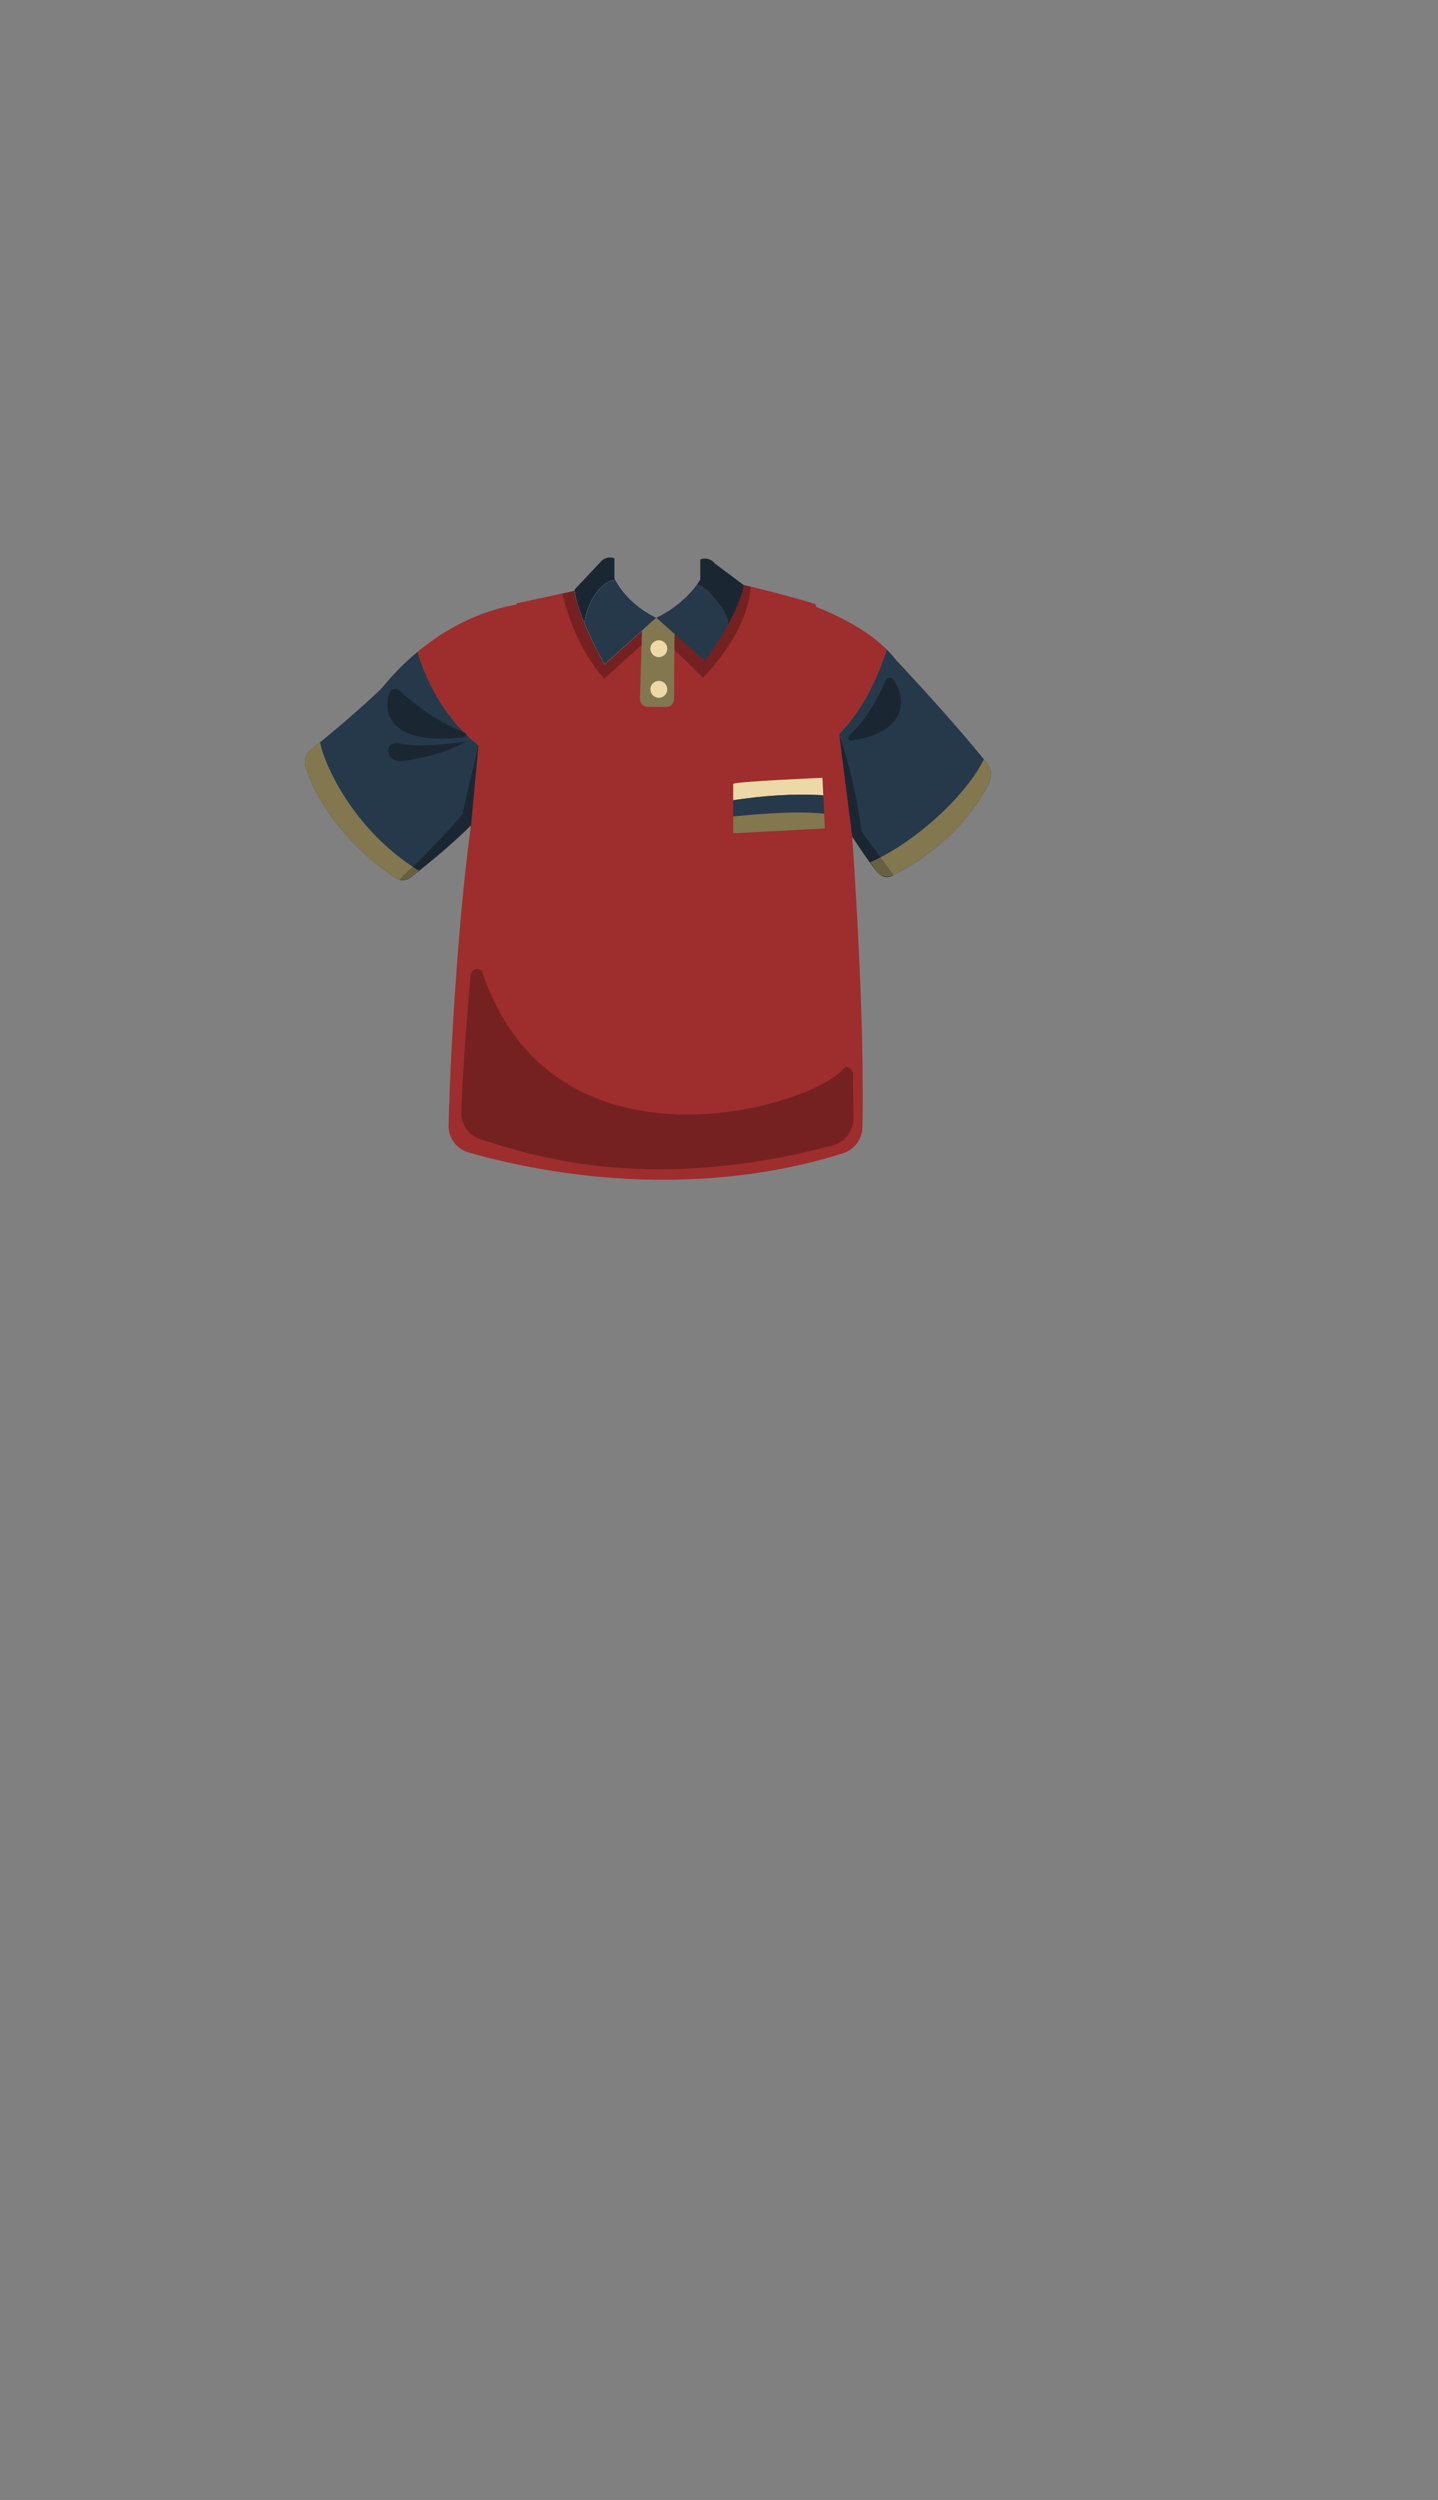 <svg xmlns="http://www.w3.org/2000/svg" width="1262.35" height="2193.94" viewBox="0 0 1262.35 2193.94"><rect x="0" y="0" width="1262.35" height="2193.94" fill="#808080" stroke="none"/><title>2_men_shirt_11</title><g id="Layer_2" data-name="Layer 2"><g id="Layer_148" data-name="Layer 148"><g id="_2_men_shirt_11" data-name="2_men_shirt_11"><rect width="1262.35" height="2193.94" fill="none"/><path d="M366.55,572.08a221.66,221.66,0,0,0-31,31.39c-1.67,2.06-34.87,32.87-62.36,54A14.16,14.16,0,0,0,268.25,673c13.47,42.45,50.68,79.57,79.58,97.69a11,11,0,0,0,12.54-.62c26-20.23,42.5-35.46,49.41-42.1,2.44-24.88,6.45-49.48,10.3-74C394.34,634.18,376.33,603.85,366.55,572.08Z" fill="#26394a"/><path d="M866.53,670c-27.32-34.86-80.29-91.18-80.29-91.18a91.88,91.88,0,0,0-7.82-8.83c-8.93,26.94-21.32,52.81-41.88,74.18,9.52,30.48,12.76,62,14.18,93.77,4.25,6.07,12.81,18.27,18.54,26.37a11.81,11.81,0,0,0,14.86,3.75c30-14.82,65.74-43.28,84.16-81.14A16,16,0,0,0,866.53,670Z" fill="#26394a"/><path d="M750.72,737.94c-1.42-31.76-4.66-63.29-14.18-93.77,20.56-21.37,33-47.24,41.88-74.18-15.85-15.78-38.74-28.09-61.81-37.35q-.48-1.32-1-2.52c-10.69-3.53-29.62-8.61-44.59-12.35-6.64-1.73-12.79-3.17-18.2-4.31-7.21-1.53-15.26-2.7-22.13-3.54-12.87,15.86-33.6,31.75-54.49,32.2-18.2.39-37.16-15.49-50.44-29.73l-17.2,5.28-54.84,11.74-.59,1.18c-33.47,6-62.85,21.81-86.62,41.49,9.78,31.77,27.79,62.1,53.53,81.79-3.85,24.57-7.86,49.17-10.3,74,2.49-2.39,3.75-3.68,3.75-3.68-5.26,38.57-9.19,80.28-12.11,119.42,0,.2,0,.4-.05.6-5.46,73.32-6.89,118.54-7.52,143.25a24.17,24.17,0,0,0,17.5,23.89c105.17,29.84,224.12,33.81,328.71.76a24.3,24.3,0,0,0,17.05-22.62c2.23-102.68-9-255.21-9-255.3S749.11,735.66,750.72,737.94Z" fill="#9e2d2d"/><path d="M413.53,724.24s-8.91,8.66-21.95,20.2C406.18,731.78,413.53,724.24,413.53,724.24Z" fill="none"/><path d="M420.08,653.87s-8.67,35.78-14.2,61c0,0-24.12,27.77-47.06,49.3-3.29,3.09-6.07,5.76-8,7.82a10.94,10.94,0,0,0,9.58-1.92c12.66-9.85,23.06-18.51,31.21-25.58,13-11.54,21.95-20.2,21.95-20.2C413.32,725.79,420.08,653.87,420.08,653.87Z" fill="#1a2733"/><path d="M748.12,734.24s12.52,19.46,21.14,30.07c7.45,9.16,14.86,3.74,14.86,3.74l-27.88-38.64c-6.12-48.94-19.42-84.23-19.42-84.23Z" fill="#1a2733"/><path d="M406.85,647c2.46-.3,3.31-2.74,1.4-4-27.47-11.38-40.18-21.72-58.07-37.54-2.65-1.7-6.63-.77-7.73,1.78C334.12,626.59,344.91,654.74,406.85,647Z" fill="#1a2733"/><path d="M409.29,650.8s-39.85,6.17-57.68,1.75c-15.91-3.95-13.75,18.09,2.71,15.35S386.66,662.62,409.29,650.8Z" fill="#1a2733"/><path d="M747,649.91a2.3,2.3,0,0,1-2.24-3.54c17.53-17.44,24.13-30.43,33.06-49.94a3.9,3.9,0,0,1,6.42-.08C796.36,613.17,796.51,643,747,649.91Z" fill="#1a2733"/><path d="M575.88,554.47l41.3,40.24s39.48-38.61,41.76-79.88c-2.39-.56-4.46-1-6.08-1.37-7.21-1.53-15.26-2.7-22.13-3.54-12.87,15.86-33.6,31.75-54.49,32.2-18.2.39-37.16-15.49-50.44-29.73l-17.2,5.28-14.87,3.19c4,17.59,13.9,48.63,36.62,74.9Z" fill="#752121"/><path d="M563.76,547.76l-2,65.63a6.82,6.82,0,0,0,6.73,6.82l16.26.23a6.83,6.83,0,0,0,6.92-6.57l.57-66.52-16-5.23Z" fill="#82774f"/><path d="M539.53,489.88v17.65s9.18,21.18,36.71,34.59l-45.53,40.94s-23.65-40.94-26.47-65.65l22.58-24S531.06,487.06,539.53,489.88Z" fill="#fff"/><path d="M611.84,513c-4.82,6.66-16,19.6-35.6,29.15l42.35,37.76a252.45,252.45,0,0,0,20.93-32.44,30.66,30.66,0,0,0-5.93-14.26C627.9,525.86,621.54,515.89,611.84,513Z" fill="#26394a"/><path d="M627.41,494.47s-4.23-6.35-12.7-3.53v17.65a46.76,46.76,0,0,1-2.87,4.38c9.7,2.92,16.06,12.89,21.75,20.21a30.66,30.66,0,0,1,5.93,14.26c5.13-9.7,12.33-25.12,13.34-34Z" fill="#1a2733"/><circle cx="578.35" cy="569.29" r="7.41" fill="#edd9a7"/><circle cx="578.35" cy="604.94" r="7.41" fill="#edd9a7"/><path d="M413.14,855.62c-2.63,29.76-7.27,86.13-8.08,120.91a23.72,23.72,0,0,0,16.58,23.19c40.66,12.78,144.36,49.22,308.78,5.59,10.88-2.88,18.81-12.17,18.71-23.42l-.35-39.47c0-4-5.44-8.17-7.88-5-25.25,33.13-254,103-317.37-83.91C421.76,848.33,413.62,850.13,413.14,855.62Z" fill="#752121"/><path d="M540.1,508.71c-.38-.75-.57-1.18-.57-1.18V489.88c-8.47-2.82-12.71,3.53-12.71,3.53l-22.58,24c1,8.67,4.54,19.34,8.74,29.53C515.12,530.64,525.07,511.43,540.1,508.71Z" fill="#1a2733"/><path d="M576.24,542.12c-23.68-11.53-33.77-28.79-36.14-33.41-15,2.72-25,21.93-27.12,38.23a342.82,342.82,0,0,0,17.73,36.12Z" fill="#26394a"/><path d="M722.73,697.92,722,682.59s-75.18,3.17-78.35,5.29v14.36C669.8,698.31,696,696.32,722.73,697.92Z" fill="#edd9a7"/><path d="M723.5,714.05l-.77-16.13c-26.7-1.6-52.93.39-79.08,4.32v14.23C670.46,714.11,697.23,711.65,723.5,714.05Z" fill="#26394a"/><path d="M643.65,716.47v14.82l80.47-4.23-.62-13C697.23,711.65,670.46,714.11,643.65,716.47Z" fill="#82774f"/><path d="M351.91,772.17a10.16,10.16,0,0,1-1.07-.22A10.16,10.16,0,0,0,351.91,772.17Z" fill="#82774f"/><path d="M354.39,772.29c-.36,0-.71,0-1.06,0C353.68,772.32,354,772.31,354.39,772.29Z" fill="#82774f"/><path d="M353.11,772.3c-.3,0-.61,0-.91-.09C352.5,772.25,352.81,772.28,353.11,772.3Z" fill="#82774f"/><path d="M355.6,772.14c-.29.05-.59.09-.89.12C355,772.23,355.31,772.19,355.6,772.14Z" fill="#82774f"/><path d="M359.17,770.83c-.32.18-.65.36-1,.51C358.52,771.19,358.85,771,359.17,770.83Z" fill="#82774f"/><path d="M358.05,771.4c-.29.13-.6.24-.9.34C357.45,771.64,357.76,771.53,358.05,771.4Z" fill="#82774f"/><path d="M360.36,770c-.3.23-.62.44-.93.64C359.74,770.47,360.06,770.26,360.36,770Z" fill="#82774f"/><path d="M356.84,771.84a9.17,9.17,0,0,1-1,.27A9.17,9.17,0,0,0,356.84,771.84Z" fill="#82774f"/><path d="M360.37,770c1.33-1,2.63-2,3.9-3.06l-3.9,3.06Z" fill="#82774f"/><path d="M358.82,764.12l3.6-3.42c-54.24-35.89-78.17-91.4-81.47-109.38-2.62,2.1-5.23,4.15-7.78,6.11A14.16,14.16,0,0,0,268.25,673c13.47,42.45,50.68,79.57,79.58,97.69a11.05,11.05,0,0,0,3,1.29C352.75,769.87,355.53,767.21,358.82,764.12Z" fill="#82774f"/><path d="M866.53,670q-1.37-1.74-2.81-3.55c-16.1,31.77-55.69,67.79-90.87,86l11.27,15.62c30-14.81,65.74-43.27,84.16-81.13A16,16,0,0,0,866.53,670Z" fill="#82774f"/><path d="M769.26,764.31h0a11.88,11.88,0,0,0,2.65,2.69A18.31,18.31,0,0,1,769.26,764.31Z" fill="#82774f"/><path d="M358.19,771.34l-.14.06Z" fill="#1a2733"/><path d="M357.15,771.74l-.31.1Z" fill="#1a2733"/><path d="M359.43,770.67l-.26.16Z" fill="#1a2733"/><path d="M413.53,724.24h0S413.53,724.26,413.53,724.24Z" fill="#1a2733"/><path d="M353.33,772.31h0Z" fill="#1a2733"/><path d="M350.79,771.94h0l0,0Z" fill="#1a2733"/><path d="M355.81,772.11l-.21,0Z" fill="#1a2733"/><path d="M352.2,772.21l-.29,0Z" fill="#1a2733"/><path d="M360.37,770Z" fill="#1a2733"/><path d="M354.71,772.26l-.32,0Z" fill="#1a2733"/><path d="M362.42,760.7l-3.6,3.42c-3.29,3.09-6.07,5.75-8,7.81l0,0a10.16,10.16,0,0,0,1.07.22l.29,0c.3,0,.61.07.91.09h.22c.35,0,.7,0,1.06,0l.32,0c.3,0,.6-.07.89-.12l.21,0a9.17,9.17,0,0,0,1-.27l.31-.1c.3-.1.61-.21.9-.34l.14-.06c.33-.15.66-.33,1-.51l.26-.16c.31-.2.63-.41.93-.64h0l3.9-3.06,3.56-2.82Q365.07,762.46,362.42,760.7Z" fill="#696040"/><path d="M771.91,767c6.46,5.25,12.21,1,12.21,1h0A11.83,11.83,0,0,1,771.91,767Z" fill="#1a2733"/><path d="M763.91,756.72l5.35,7.59a18.31,18.31,0,0,0,2.65,2.69,11.83,11.83,0,0,0,12.21,1.06h0l-11.27-15.62C769.83,754,766.84,755.44,763.91,756.72Z" fill="#696040"/></g></g></g></svg>